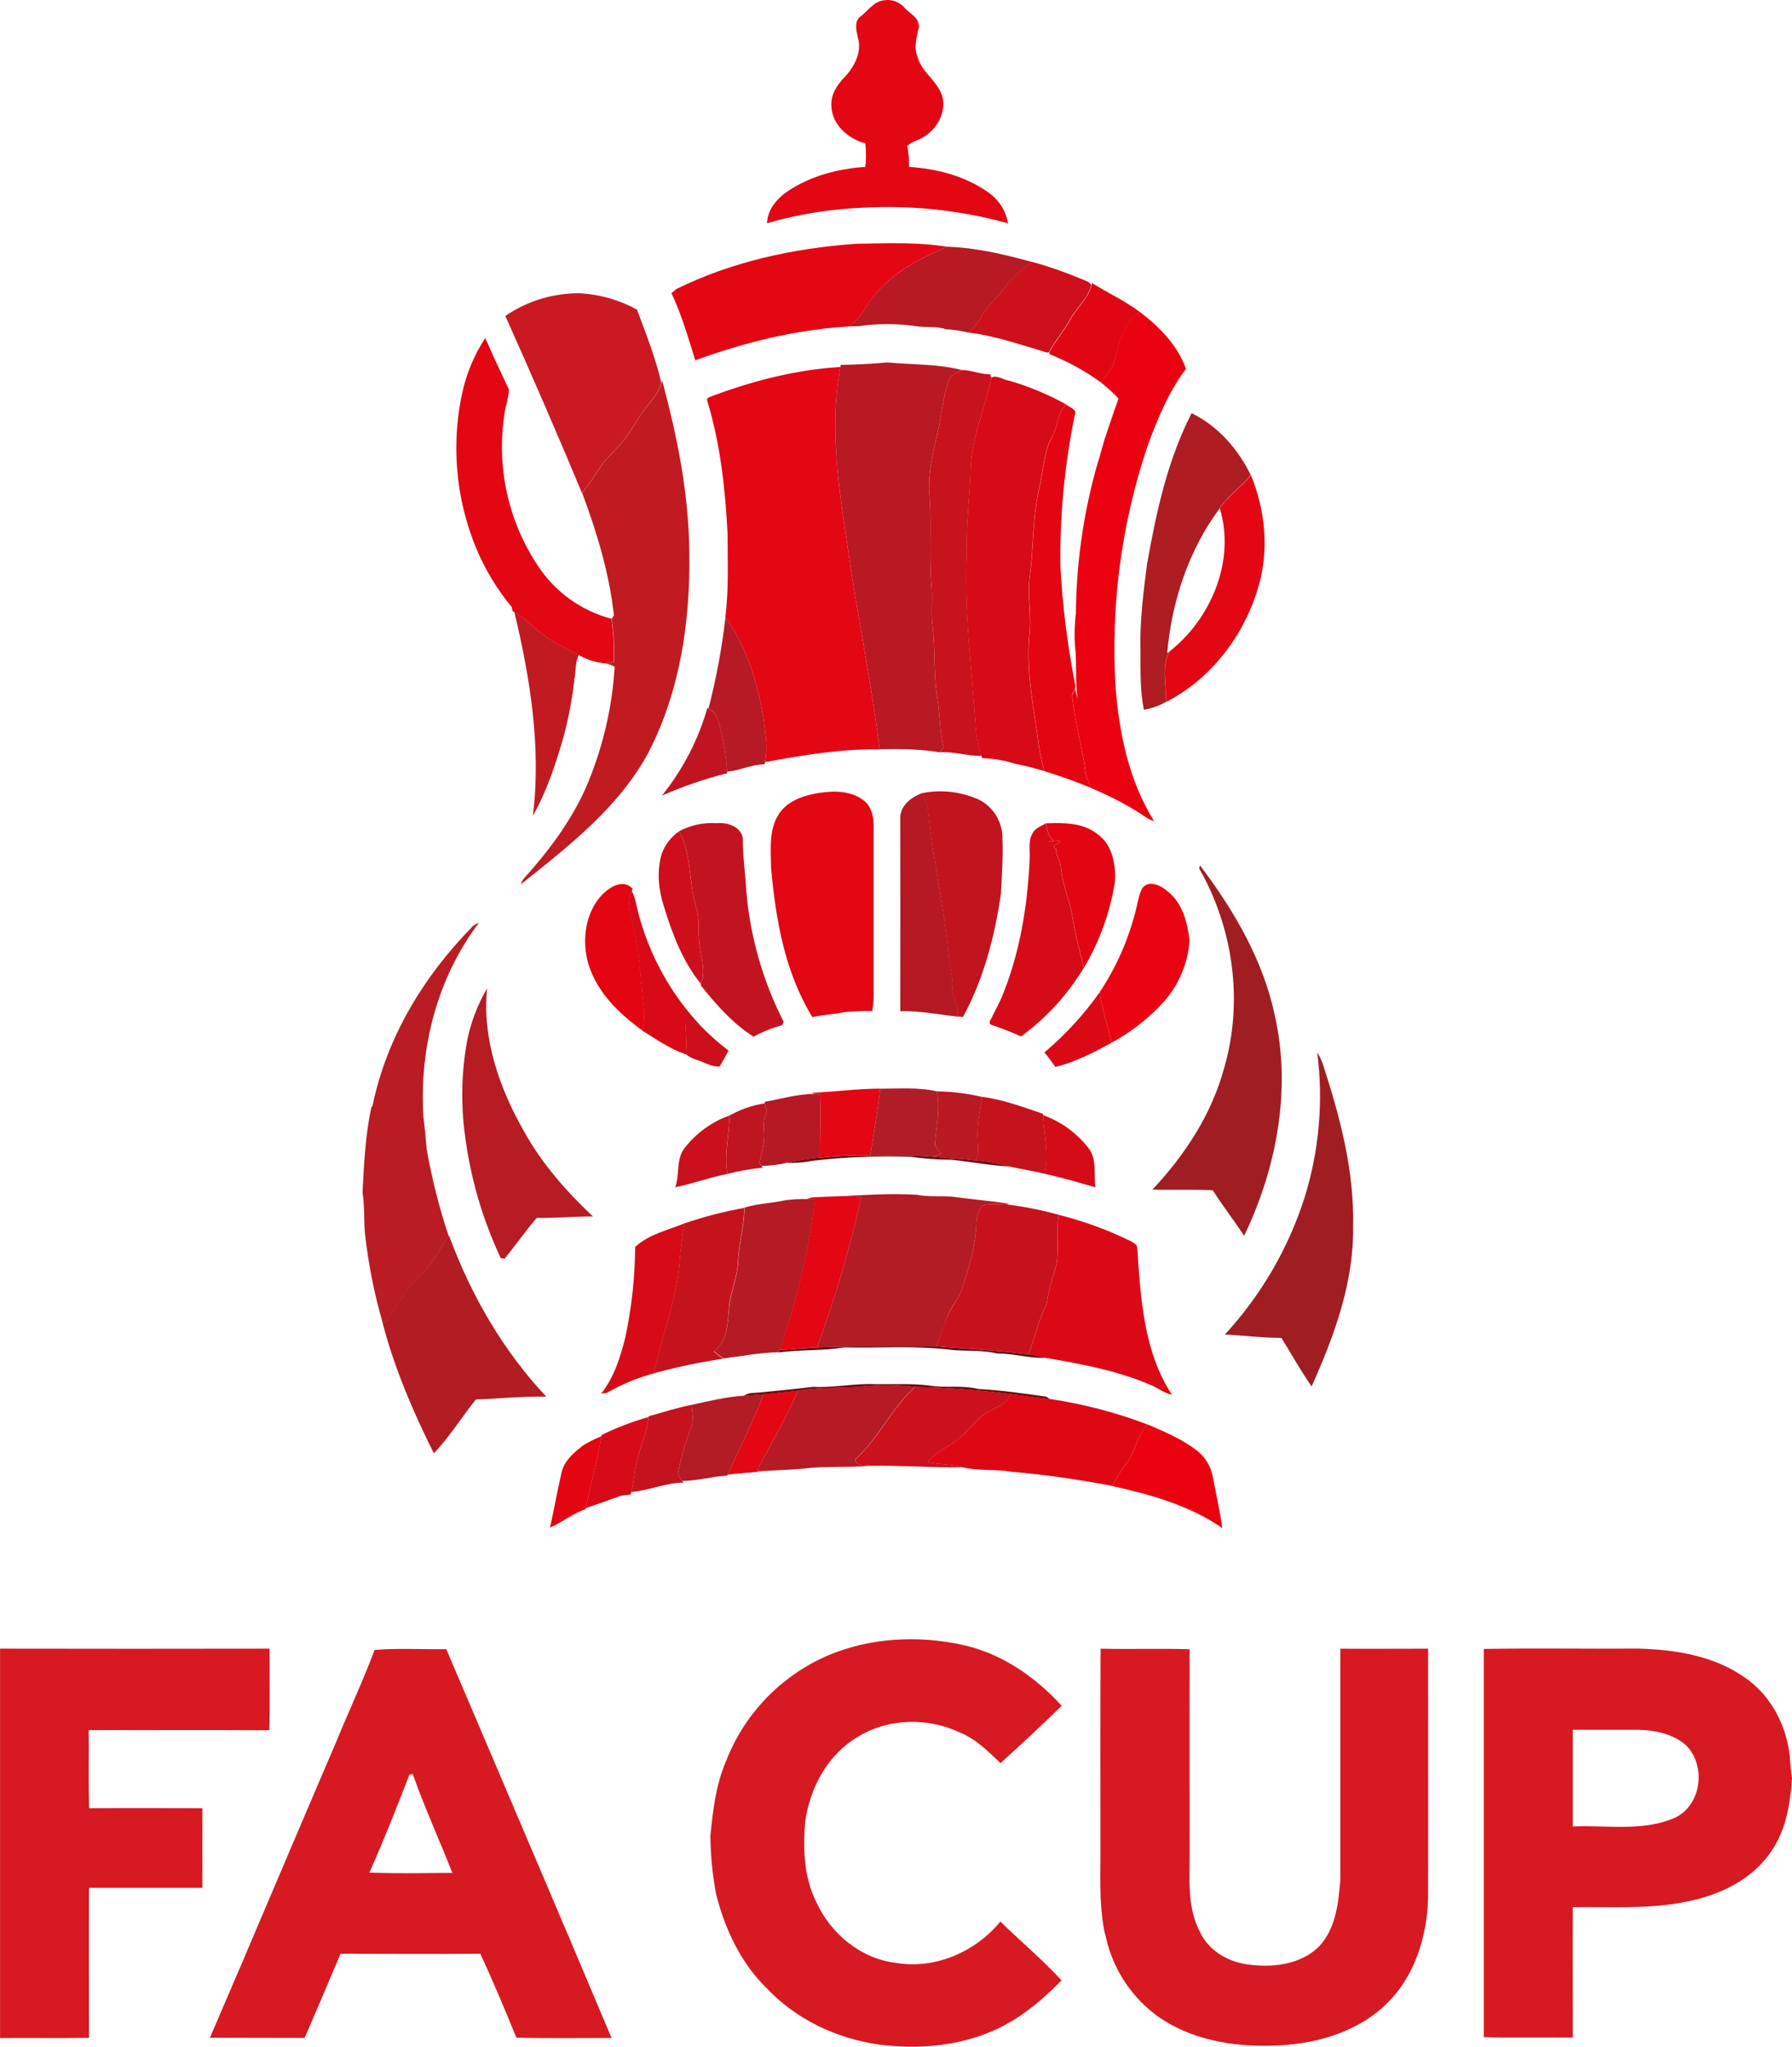 <?xml version="1.0" encoding="UTF-8"?>
<svg id="Layer_2" data-name="Layer 2" xmlns="http://www.w3.org/2000/svg" viewBox="0 0 527.21 601.99">
  <defs>
    <style>
      .cls-1 {
        fill: #c4131e;
      }

      .cls-1, .cls-2, .cls-3, .cls-4, .cls-5, .cls-6, .cls-7, .cls-8, .cls-9, .cls-10, .cls-11, .cls-12, .cls-13, .cls-14, .cls-15, .cls-16, .cls-17, .cls-18, .cls-19, .cls-20, .cls-21, .cls-22, .cls-23, .cls-24, .cls-25, .cls-26, .cls-27, .cls-28, .cls-29, .cls-30, .cls-31, .cls-32, .cls-33, .cls-34, .cls-35, .cls-36, .cls-37, .cls-38, .cls-39, .cls-40, .cls-41, .cls-42, .cls-43, .cls-44, .cls-45, .cls-46, .cls-47, .cls-48 {
        stroke-width: 0px;
      }

      .cls-2 {
        fill: #b21c22;
      }

      .cls-3 {
        fill: #b91c22;
      }

      .cls-4 {
        fill: #b51a24;
      }

      .cls-5 {
        fill: #e00714;
      }

      .cls-6 {
        fill: #b61a24;
      }

      .cls-7 {
        fill: #6d0a10;
      }

      .cls-8 {
        fill: #ca101c;
      }

      .cls-9 {
        fill: #ea0210;
      }

      .cls-10 {
        fill: #d70b17;
      }

      .cls-11 {
        fill: #cc0f1c;
      }

      .cls-12 {
        fill: #b31b25;
      }

      .cls-13 {
        fill: #b41b24;
      }

      .cls-14 {
        fill: #e30613;
      }

      .cls-15 {
        fill: #e30512;
      }

      .cls-16 {
        fill: #ae1d22;
      }

      .cls-17 {
        fill: #d60b17;
      }

      .cls-18 {
        fill: #c91a21;
      }

      .cls-19 {
        fill: #cd101b;
      }

      .cls-20 {
        fill: #d71921;
      }

      .cls-21 {
        fill: #c21420;
      }

      .cls-22 {
        fill: #c11b21;
      }

      .cls-23 {
        fill: #c2141f;
      }

      .cls-24 {
        fill: #b51a25;
      }

      .cls-25 {
        fill: #eb020f;
      }

      .cls-26 {
        fill: #a01e22;
      }

      .cls-27 {
        fill: #b71a23;
      }

      .cls-28 {
        fill: #c8121d;
      }

      .cls-29 {
        fill: #64080d;
      }

      .cls-30 {
        fill: #ea0310;
      }

      .cls-31 {
        fill: #b01d26;
      }

      .cls-32 {
        fill: #72090f;
      }

      .cls-33 {
        fill: #ce0e1b;
      }

      .cls-34 {
        fill: #e40512;
      }

      .cls-35 {
        fill: #b81923;
      }

      .cls-36 {
        fill: #c5131e;
      }

      .cls-37 {
        fill: #dd0814;
      }

      .cls-38 {
        fill: #c7121d;
      }

      .cls-39 {
        fill: #ca111c;
      }

      .cls-40 {
        fill: #d50c18;
      }

      .cls-41 {
        fill: #b91922;
      }

      .cls-42 {
        fill: #c01b21;
      }

      .cls-43 {
        fill: #bf1520;
      }

      .cls-44 {
        fill: #b61c22;
      }

      .cls-45 {
        fill: #d30c18;
      }

      .cls-46 {
        fill: #c01521;
      }

      .cls-47 {
        fill: #db0916;
      }

      .cls-48 {
        fill: #d80a17;
      }
    </style>
  </defs>
  <g id="Layer_1-2" data-name="Layer 1">
    <path class="cls-14" d="M253.39,4.68c2.14-1.72,3.88-4.43,6.87-4.61,2.2-.32,4.41.52,5.86,2.21,1.56,1.76,4.42,2.95,4.2,5.73-.62,2.85-1.57,5.88-.38,8.73,1.31,4.86,6.52,7.41,7.48,12.43.65,4.32-1.84,8.75-5.52,11-1.56,1.1-3.61,1.4-5,2.77.43,2.02.6,4.09.52,6.15,8.08.53,16.31,2.61,23,7.27,3.25,2.12,5.48,5.49,6.15,9.32-13.93-3.85-28.39-5.4-42.82-4.59-9.52.39-18.95,1.92-28.1,4.57.16-4,2.89-7.23,6-9.35,6.75-4.56,14.88-6.69,22.93-7.22.26-2.3.26-4.63,0-6.93-5.06-1.29-9.83-5.52-10-11-.2-3.28,1.66-6.17,3.85-8.43,2.88-3,5.26-7.44,3.94-11.7-.44-2.08-1.16-4.89.94-6.3M199.01,85c16.42-8.11,34.64-12,52.83-13.3,8.92-.15,17.95-.56,26.79.88-7.89,3.4-15.93,7.39-21.36,14.29-2.71,3-4.06,7.32-7.9,9.18-15.34.91-30.41,4.68-44.82,9.92-2.09-6.65-4-13.41-7-19.74l1.46-1.23M136.01,115.48c1.25-5.72,3.54-11.16,6.75-16.06,2.23,5.08,4.58,10.11,6.95,15.13,0,2.33-.95,4.55-1.23,6.85-2.53,15.66.94,31.71,9.71,44.93,5.04,7.73,12.77,13.31,21.69,15.67.63,4.2.86,8.45.69,12.7l-2.07.44c-2.89-.19-5.7-1.03-8.22-2.46-3.44-1.94-7.11-3.52-10.31-5.87-3-2.1-5.34-5.07-8.64-6.78l-.53-.31c-.06-.3-.19-.9-.25-1.19-5.26-6.34-9.33-13.59-12-21.38-.31-.86-.6-1.72-.86-2.59-3.92-12.66-4.5-26.11-1.7-39.06M209.93,116.33c12-4.42,24.54-7.65,37.31-8.38-3.72,19.77.26,39.83,3.11,59.44,2.7,17.69,6.23,35.26,8.44,53-11.36-.14-22.61,1.72-33.74,3.76,1-4.39,0-8.89-.49-13.29-1.74-10.37-4.94-20.8-11.17-29.37,1.05-8.07.65-16.23.67-24.34-.68-13.24-2.1-26.58-6-39.29-.29-1.13,1.26-1.1,1.89-1.55M368.01,139.73c4.19,10.17,5.36,21.65,2.37,32.31-4.05,14.44-13.82,27.54-27.31,34.42.18-4.91-1.52-10.44,1.08-14.91,12.25-9.68,19.34-26.7,14.73-42,2.45-3.79,6.33-6.29,9.13-9.77M241.55,233.15c4.29-.65,9.2-.45,12.71,2.41,2.28,1.84,2.81,4.95,2.74,7.73v50.23c-.04,1.28-.17,2.56-.38,3.82-2.74,0-5.48.08-8.2.36-3.11.67-6.32.72-9.42,1.46-8.08-13.16-10.83-28.8-12.15-44-.06-5.3-.74-11.11,2.32-15.79,2.75-4.09,7.76-5.57,12.39-6.25M238.88,321.42c6.69-.3,13.34-1.22,20.05-1.23-.65,6.6-1.87,13.11-2.93,19.64-4.93-.12-9.86.09-14.76.63,0-6.22.23-12.42,0-18.63l-1.69-.12-.66-.29M237.27,352.7l1.59-.53c2.24-.07,4.48-.2,6.73-.29,2.6-.1,5.2-.03,7.79.23-3.35,15-7.69,29.76-13,44.19-3.66.2-7.31.52-11,.77,5.03-14.37,8.53-29.22,10.44-44.32h-2.6M224.64,410.1c3.39-.32,6.75-.73,10.13-1.08-3.51,8.12-8,15.75-12.11,23.55l2.62.09c-3.74.41-7.51.59-11.24,1.09,3.62-7.85,7.5-15.58,10.6-23.65h0Z"/>
    <path class="cls-27" d="M278.63,72.57c8.44.25,16.79,2.24,24.92,4.46-2.77,2.29-5.66,4.52-7.8,7.44s-5,5.23-6.86,8.36c-.97,1.92-2.34,3.63-4,5-2.19-.56-4.43-.89-6.68-1-2.79-1-5.81-.4-8.69-.89-5.61-.81-11.31-.81-16.92,0-1.08,0-2.16.06-3.23.08,3.84-1.86,5.19-6.18,7.9-9.18,5.43-6.84,13.47-10.84,21.36-14.27Z"/>
    <path class="cls-19" d="M303.55,77c4.99,1.37,9.88,3.07,14.65,5.07,1,.47,2.34.69,2.86,1.85-1.1,4-4.44,6.62-6.32,10.16-1.81,3.29-4.35,6.12-6.11,9.46l-.59.17c-7.62-2.28-15.23-4.93-23.15-5.92,1.66-1.37,3.03-3.08,4-5,1.85-3.13,4.74-5.42,6.86-8.36s5-5.15,7.8-7.44h0Z"/>
    <path class="cls-5" d="M321.06,84l.25-.75c4.6,2.94,9.62,5.18,14,8.5-4.61,3.13-6.07,9-7.35,14.08-.51,2.64-2.51,4.59-4.2,6.55-4.65-3.34-9.69-6.1-15-8.22l-.06-.54c1.76-3.34,4.3-6.17,6.11-9.46,1.88-3.54,5.22-6.21,6.32-10.16h-.07Z"/>
    <path class="cls-18" d="M148.67,92.93c6.51-4.47,14.25-6.79,22.14-6.66,5.82.35,11.48,1.99,16.59,4.79,2.62,7.11,5.5,14.2,7.17,21.6-.76,2.9-2.94,5.07-4.69,7.4-2.16,2.76-3.69,5.94-5.82,8.72-2.41,3.21-5.67,5.71-7.84,9.12-1.52,2.48-3.19,4.86-5,7.13-7.26-17.47-14.83-34.84-22.55-52.1h0Z"/>
    <path class="cls-9" d="M327.93,105.78c1.28-5.11,2.74-11,7.35-14.08,5.78,4.38,11.15,9.82,13.63,16.78-5.15,6.84-8.44,14.83-11.34,22.82-7.67,22.84-10.85,46.95-9.36,71,1.09,13.61,4,27.5,11.32,39.2-1.79-.48-3.21-1.71-4.74-2.67-4.37-2.7-8.95-5.04-13.69-7-.7-1.28-1.25-2.65-1.63-4.06-1-7.63-3.15-15.06-4-22.7-.15-.92.51-1.67.79-2.47.21.78.62,2.33.82,3.1-.88-5.3-.18-10.69-.84-16-.18-3.15-.09-6.31.29-9.44.13-14.13,2.07-28.18,5.77-41.82.39-1.38.76-2.78,1.23-4.15.46-1.72.95-3.43,1.46-5.14,1.35-4,2.66-8,4.08-11.94-1.66-1.73-3.44-3.35-5.31-4.85,1.69-2,3.69-3.91,4.2-6.55l-.03-.03Z"/>
    <path class="cls-35" d="M247.31,107.34c4.6-.12,9.2-.31,13.78-.74,7.29.68,14.73.41,21.86,2.23-1.2.55-2.33,1.25-3.35,2.08-2.05,4.64-2.37,9.79-3.39,14.7-1.52,6.76-3.44,13.66-2.69,20.65.62,8.92-.23,17.88.6,26.78.19,3.51-.23,7,.19,10.54.9,7.32.25,14.73,1.47,22,.87,4.73.63,9.6,1.79,14.29-.28.36-.86,1.06-1.14,1.41-5.84-1-11.75-1-17.64-.92-2.21-17.76-5.74-35.33-8.44-53-2.85-19.61-6.83-39.67-3.11-59.44l.07-.58h0Z"/>
    <path class="cls-28" d="M279.6,110.91c1.02-.83,2.15-1.53,3.35-2.08,2.83,0,5.48,1.35,8.33,1.21l.35,1c-1.69,8.78-5.65,17.12-6,26.16-.2,8.31-1.46,16.56-1.18,24.88-.92,17.52,1.52,34.92,2.67,52.37.21,2.67.77,5.31,1.66,7.84-4.18.19-8.18-1.37-12.34-1,.28-.35.86-1.05,1.14-1.41-1.16-4.69-.92-9.56-1.79-14.29-1.22-7.29-.57-14.7-1.47-22-.42-3.5,0-7-.19-10.54-.83-8.9,0-17.86-.6-26.78-.75-7,1.17-13.89,2.69-20.65,1-4.91,1.34-10.06,3.39-14.7h-.01Z"/>
    <path class="cls-10" d="M291.63,111.08c1.63-.92,3.55.67,5.27.89,5.84,1.7,11.47,4.04,16.79,7-2.6,2.41-2.35,6.2-4,9.14-2.53,4.45-2.7,9.69-3.76,14.58-2.17,8.63-1.81,17.63-2.94,26.41-.91,6,.59,11.95-.19,17.93-1,11.09,1.49,22,2.9,32.93.39,2.29.94,4.55,1.45,6.82-2.83-.87-5.7-1.59-8.61-2.16-3.09-1-6.32-1.54-9.57-1.61-.05-.17-.17-.52-.22-.69-.89-2.53-1.45-5.17-1.66-7.84-1.15-17.45-3.59-34.85-2.67-52.37-.28-8.32,1-16.57,1.18-24.88.36-9,4.32-17.38,6-26.16h.03Z"/>
    <path class="cls-42" d="M194.57,112.66l.23-.75c4.45,16.42,7.82,33.28,8,50.37.34,20.15-2.65,40.9-12,59-8.65,16.16-23.5,27.6-37.56,38.82.2-.68.54-1.31,1-1.85,7.14-7.89,13.6-16.54,18-26.28,4.94-11.37,7.85-23.52,8.6-35.9l-2.28-.93,2.07-.44c.17-4.25-.06-8.5-.69-12.7l.68-1c-1.36-12.36-5-24.35-9.34-36,1.81-2.27,3.48-4.65,5-7.13,2.17-3.41,5.43-5.91,7.84-9.12,2.13-2.78,3.66-6,5.82-8.72,1.75-2.33,3.93-4.5,4.69-7.4l-.06.03Z"/>
    <path class="cls-34" d="M309.71,128.12c1.63-2.94,1.38-6.73,4-9.14.94.91,3.3,1.38,2.49,3.14-3.01,14.62-4.42,29.53-4.23,44.46.6,11.22,1.97,22.39,4.09,33.42.07.82.57,1.74.17,2.56s-.94,1.55-.79,2.47c.88,7.64,3,15.07,4,22.7.39,1.42.96,2.79,1.68,4.07-4.56-1.9-9.21-3.57-13.93-5-.51-2.27-1.06-4.53-1.45-6.82-1.41-10.94-3.89-21.84-2.9-32.93.78-6-.72-12,.19-17.93,1.13-8.78.77-17.78,2.94-26.41,1.06-4.89,1.23-10.13,3.76-14.58h-.02Z"/>
    <path class="cls-16" d="M337.57,165.35c2.65-15,6-30.17,13-43.82,7.76,3.75,13.65,10.54,17.41,18.19-2.8,3.48-6.68,6-9.13,9.77-9.17,12.34-14.13,27.41-15.46,42.64l.73-.59c-2.6,4.47-.9,10-1.08,14.91-2.02,1.14-4.22,1.93-6.51,2.32-1.15-5.76-1-11.63-1-17.47-.26-8.71.91-17.35,2-26l.04.05Z"/>
    <path class="cls-22" d="M151.33,180c3.3,1.71,5.63,4.68,8.64,6.78,3.2,2.35,6.87,3.93,10.31,5.87-1.09,2.17-.8,4.7-1.27,7-.64,5.81-1.72,11.57-3.24,17.22-2.31,7.92-4.92,15.88-9,23.09,2.51-20.13-.79-40.43-5.46-60l.02.04Z"/>
    <path class="cls-24" d="M213.39,181.48c6.23,8.57,9.43,19,11.17,29.37.52,4.4,1.47,8.9.49,13.29,0,.17-.09.51-.13.68-3.82,0-7.28,1.84-11,2.16-.33-5.29-1.27-10.52-2.8-15.6-.47-1.31-1.43-2.38-2.67-3,2.29-8.85,3.96-17.85,5-26.94l-.06.04Z"/>
    <path class="cls-46" d="M208.12,208.17l.35.25c1.24.62,2.2,1.69,2.67,3,1.53,5.08,2.47,10.31,2.8,15.6v.41c-6.57,1.65-12.99,3.85-19.2,6.57,6.15-7.62,10.71-16.41,13.38-25.83Z"/>
    <path class="cls-23" d="M271.12,233.32c5.68-1.18,11.59-.52,16.87,1.87,4.34,2.19,7.04,6.69,6.93,11.55.22,5.37-.17,10.74-.44,16.1-1.83,12.55-5.06,25.11-11.19,36.32l-1.85-.53c1-2.9-1.53-5.41-1.29-8.29.31-3.27-1-6.35-1.14-9.57-1.17-14.34-4.76-28.35-6-42.68-.14-1.76-1.13-3.26-1.92-4.77h.03Z"/>
    <path class="cls-4" d="M264.85,240.66c-.06-3.66,3.19-6.15,6.3-7.34.79,1.51,1.78,3,1.92,4.77,1.21,14.33,4.8,28.34,6,42.68.17,3.22,1.45,6.3,1.14,9.57-.24,2.88,2.29,5.39,1.29,8.29l1.85.53c-6.16-.47-12.27-1.94-18.49-1.73.05-18.93,0-37.85,0-56.77M225.06,324.06c4.81-.88,9.55-2.28,14.48-2.32l1.69.12c.24,6.21,0,12.41,0,18.63-3.29.32-6.57.82-9.8,1.52-2.42.6-4.91.9-7.4.9l-.65-.94c.84-3.07,1.65-6.21,1.36-9.41-.22-2,.08-4.02.89-5.86-.25-.73-.48-1.45-.7-2.19.05-.15.09-.3.12-.45h0Z"/>
    <path class="cls-21" d="M199.78,244.5c3.37-1.81,7.18-2.63,11-2.37,3.11-.34,7.09.9,7.77,4.35-.07,5.2.75,10.34,1,15.52,1.14,13.44,4.88,26.53,11,38.55l-.46,1c-2.92.8-5.73,1.92-8.39,3.36-5.65-3.54-10.2-8.58-14.4-13.67-.31-.64-1.23-1.13-1.12-1.87,1.42-3.37.27-7-.2-10.44-.88-4.09.15-8.37-1.25-12.37-2.13-7.21-1.2-15.32-4.93-22l-.02-.06Z"/>
    <path class="cls-40" d="M303.85,245c.74-1.5,2.49-2,3.82-2.82.43,1.82.62,4,2.37,5.09l-2,.33c8.84-1.07-.61,1.07,2.74,2.05-.35,2,1.31,3.62,1.33,5.6.44,5.28,2.88,10.1,3.55,15.34.73,4.75,2.06,9.38,3.24,14-4.76,7.92-11.05,14.81-18.52,20.26-2.89-1.33-5.85-2.48-8.87-3.47-.94-.69.31-1.85.52-2.64.87-1.68,1.72-3.37,2.54-5.09,5.44-13,7.73-27.05,8.36-41,.16-2.54-.54-5.35.89-7.64M177.02,422.05c4.42-2.17,9.03-3.93,13.78-5.26-.38,4.15-2.18,8-3.15,12-1,3.3-1.1,6.77-1.93,10.09l-.16.71c-1,.09-1.95.21-2.92.35-3.4,1.28-6.83,2.48-10.28,3.61,1.38-7.09,3.35-14,4.59-21.13l.07-.34v-.03Z"/>
    <path class="cls-15" d="M307.67,242.16c5.22-.19,10.94-.26,15.25,3.2,4.39,3.12,5.41,9,5.1,14-1.41,8.91-4.49,17.47-9.09,25.23-1.18-4.65-2.51-9.28-3.24-14-.67-5.24-3.11-10.06-3.55-15.34,0-2-1.68-3.63-1.33-5.6-3.35-1,6.1-3.12-2.74-2.05l2-.33c-1.75-1.13-1.94-3.27-2.37-5.09M177.12,263.2c2.25-2.34,6.26-4.8,9-1.79l-.23.65c-1.76,3.49-.1,7.33.49,10.89,1.91,7.88,2.1,16,3.1,24,.13,2.05-.03,4.12-.5,6.12-6.86-4.92-13.34-11.22-15.87-19.5-2-6.86-1-15.06,4-20.38M171.11,425.41c1.86-1.18,3.82-2.18,5.86-3-1.24,7.11-3.21,14-4.59,21.13l-.07.31c-3.78,1.3-6.88,3.9-10.51,5.45,1.22-5.33,2.14-10.72,3.37-16,.66-3.41,3.36-5.77,5.94-7.82v-.07Z"/>
    <path class="cls-33" d="M194.72,251c.99-2.62,2.76-4.89,5.06-6.49,3.73,6.71,2.8,14.82,4.93,22,1.4,4,.37,8.28,1.25,12.37.47,3.44,1.62,7.07.2,10.44-5.23-6.46-8.27-14.35-10.68-22.21-1.75-5.19-2.35-10.84-.76-16.14v.03Z"/>
    <path class="cls-26" d="M352.8,255.43l.24-.89c10,13.2,18.63,27.92,22.05,44.3,4.87,21.75.48,44.76-9.05,64.63-3-4.52-6.34-8.82-9.26-13.4-5.91-.25-11.82,0-17.73-.18,9.54-10.15,17.41-22.15,21.08-35.7,5.71-19.51,2.74-41.17-7.33-58.76M387.53,309.57c.68,1.04,1.23,2.16,1.63,3.34,5.06,15.47,9.33,31.54,8.93,47.94.23,16.44-5.59,32.15-12.2,46.94-3.21-4.6-5.94-9.51-8.9-14.28-5.55,0-11.08-.71-16.62-1,10.62-11.52,18.61-25.23,23.4-40.15,4.33-13.83,5.62-28.43,3.76-42.8h0Z"/>
    <path class="cls-30" d="M336.05,261.23c2-2.58,5.58-.76,7.52,1,4.34,3.41,5.74,9,6.39,14.26-.42,6.73-3.08,13.13-7.57,18.16-4.43,4.87-9.66,8.96-15.46,12.07-.8-5.07-2.87-9.87-3.33-15,4.66-7.03,8.13-14.78,10.28-22.94.73-2.52,1-5.21,2.17-7.57v.02Z"/>
    <path class="cls-48" d="M186.33,273c-.59-3.56-2.25-7.4-.49-10.89,1.11,1.78,1.28,3.92,1.81,5.91,2.66,10.39,7.44,20.11,14.05,28.56-.44,4.52.64,9,.07,13.53-4.61-1.56-8.71-4.42-12.84-7,.47-2,.63-4.07.5-6.12-1-8-1.19-16.13-3.1-24h0Z"/>
    <path class="cls-3" d="M138.79,272.66c.62-.56,1.34-.98,2.13-1.25-12.33,16.2-17.62,37-16.35,57.2.43,3.08.66,6.17.94,9.26,1.53,8.75,3.71,17.38,6.53,25.81-2.8,3.57-4.59,7.91-8,11-4.79,4.14-6.87,10.37-11.35,14.77-2.56-8.74-4.34-17.69-5.32-26.75-.36-4-.07-8-.71-12,.44-8.35.81-16.74,2.58-24.95l.38-.56c4.11-20,15-38,29.21-52.48l-.04-.05Z"/>
    <path class="cls-44" d="M137.38,306.35c1.08-5.51,3.08-10.81,5.93-15.65-1.52,14.89,3.71,29.64,11.05,42.4,5.2,9.31,12.32,17.38,20.07,24.68-5.52,0-11,.52-16.52.43-3.3,3.84-6.19,8-9.38,11.91h-1.17c-5.42-11.5-9-23.79-10.59-36.41-1.21-9.08-1-18.3.61-27.32v-.04Z"/>
    <path class="cls-47" d="M307.27,309.54c6.18-5.21,11.67-11.19,16.33-17.8.46,5.11,2.53,9.91,3.33,15-5.2,2.87-10.66,5.69-16.43,7.06-1.05-1.43-2.07-2.89-3.23-4.24M311.47,357.32c7.4,1.84,14.57,4.47,21.41,7.84.66.44,1.7.89,1.7,1.85,1,14.74,1.86,30.47,10.2,43.22-2.3-.46-4.12-2-6.25-2.87-9.88-4.27-20.55-6.22-31.09-8-1.57-.44-3.17-.77-4.79-1,1.72-5,3-10.23,5.33-15,.44-4.1,2-7.94,2.94-11.91.59-4.68-.16-9.43.55-14.12h0Z"/>
    <path class="cls-11" d="M201.7,296.53c3.63,4.71,7.88,8.9,12.64,12.47-.79,1.59-1.72,3.11-2.6,4.66-2.52.26-4.65-1.37-7-2-1.09-.35-2.1-.9-3-1.61.57-4.51-.51-9-.07-13.53h.03Z"/>
    <path class="cls-31" d="M258.92,320.22c5.55,0,11.31-.48,16.71.77,1,5-.13,10.06-.52,15.06-.25,1.41,1.06,2.29,1.78,3.31-.83.27-1.65.55-2.47.84-6.13-.58-12.29-.19-18.43-.34,1.06-6.53,2.28-13,2.93-19.64h0Z"/>
    <path class="cls-41" d="M275.63,321c4.46.06,8.9.6,13.25,1.62-.45,4-1.49,7.87-1.27,11.88,0,2.28.68,4.76-.6,6.84-4.18-.58-8.4-.65-12.59-1.13.82-.29,1.64-.57,2.47-.84-.72-1-2-1.9-1.78-3.31.39-5,1.49-10,.52-15.06Z"/>
    <path class="cls-36" d="M288.88,322.61c6.2.78,12.09,3,18,5v.42c.31,5.74,1.89,11.5.44,17.22-3.42-.87-6.92-1.34-10.34-2.15-3.26-.95-6.61-1.55-10-1.77,1.28-2.08.61-4.56.6-6.84-.22-4,.82-7.92,1.27-11.88M201.39,359.81c5.73-1.95,11.6-3.47,17.56-4.54,0,5.36-1.61,10.54-1.86,15.88-.15,4.6-2.25,8.84-2.63,13.41s-.45,10.07-4.53,12.93c.9.77,1.85,1.49,2.84,2.15-6.89,1.01-13.71,2.44-20.42,4.29,2.26-11,6.72-21.52,7.55-32.79.25-3.81.92-7.57,1.49-11.33h0Z"/>
    <path class="cls-43" d="M214.59,328.11c3.21-1.79,6.71-3,10.34-3.6.22.74.45,1.46.7,2.19-.81,1.84-1.11,3.86-.89,5.86.29,3.2-.52,6.34-1.36,9.41l.65.94.36.54c-3.5.33-6.96.95-10.36,1.83-1.12-5.7.61-11.43.56-17.17h0Z"/>
    <path class="cls-8" d="M201.33,337.78c3.4-4.43,8-7.79,13.26-9.67,0,5.74-1.68,11.47-.56,17.17-5.19,1-10.17,2.86-15.36,3.92,1.34-3.74.17-8.1,2.66-11.42h0Z"/>
    <path class="cls-45" d="M306.89,328c5.25,1.88,9.86,5.21,13.29,9.61,2.64,3.28,1.53,7.73,2.11,11.61-5-1.42-9.93-2.88-15-4,1.45-5.72-.13-11.48-.44-17.22h.04Z"/>
    <path class="cls-7" d="M241.23,340.49c4.9-.54,9.83-.75,14.76-.63,6.14.15,12.3-.24,18.43.34,4.19.48,8.41.55,12.59,1.13,3.39.22,6.74.82,10,1.77-5.74-.3-11.43-1.41-17.15-2-3.98,0-7.95-.29-11.89-.86-9.66-.33-19.32.06-28.92,1.18-2.5.51-5.05.7-7.6.57,3.23-.7,6.51-1.2,9.8-1.52l-.02.02Z"/>
    <path class="cls-12" d="M245.57,351.91c8.07-.37,16.13-1,24.2-.5,3.31.67,6.7.31,10.05.53,5.69.78,11.4,1.25,17.08,2.1l-.82.21c-2.35.05-4.78-.38-7.06.35-1.22,1.69-1.85,3.72-1.81,5.8-.34,6.28-2.11,12.39-4.08,18.33-.89,3.11-3.36,5.42-4.39,8.46s-2.19,5.89-3.31,8.82c-11.69.19-23.39-.18-35.06.32,5.31-14.43,9.65-29.19,13-44.19-2.59-.26-5.19-.33-7.79-.23M203.46,413.21c5.09-1.09,10.18-2.4,15.4-2.69,1.92-.13,3.86-.26,5.79-.42-3.1,8.07-7,15.8-10.6,23.65l-.14.29c-4.43.19-8.76,1.55-13.18,1.54-.5-.79-1.52-1.51-1.18-2.56.89-4.62,2.19-9.15,3.89-13.53.73-2,.2-4.21,0-6.28h.02Z"/>
    <path class="cls-13" d="M231.29,353c1.99-.27,3.99-.37,6-.31h2.6c-1.91,15.1-5.41,29.95-10.44,44.32l-.32.72c-5.49.07-10.87,1.17-16.29,1.82-.99-.66-1.94-1.38-2.84-2.15,4.08-2.86,4.11-8.47,4.53-12.93s2.48-8.81,2.63-13.41c.25-5.34,1.87-10.52,1.86-15.88,4-1.23,8.26-1.27,12.31-2.23l-.04.05Z"/>
    <path class="cls-38" d="M289.02,354.6c2.28-.73,4.71-.3,7.06-.35,5.2.63,10.34,1.65,15.39,3.05-.71,4.69,0,9.44-.55,14.12-1,4-2.5,7.81-2.94,11.91-2.35,4.79-3.61,10-5.33,15-9-1.17-18.15-1.58-27.22-2.34,1.12-2.93,2.21-5.88,3.31-8.82s3.5-5.35,4.39-8.46c2-5.94,3.74-12.05,4.08-18.33-.04-2.08.59-4.11,1.81-5.8v.02Z"/>
    <path class="cls-17" d="M186.87,366.76c4-3.72,9.6-4.95,14.55-6.95-.57,3.76-1.24,7.52-1.49,11.33-.83,11.27-5.29,21.81-7.55,32.79-4.87,1.32-9.54,3.26-13.91,5.77l-1.61.18c3.86-4.81,5.69-10.84,7.16-16.73,1.82-8.68,2.78-17.52,2.85-26.39h0Z"/>
    <path class="cls-2" d="M132.04,363.68l.11-.16c6.39,17.37,15.84,33.75,28.56,47.27-6.93-.16-13.8.59-20.71.83-4.18,5.22-7.75,11-12.36,15.85-6.08-12.22-11.53-24.86-15-38.06,4.48-4.4,6.56-10.63,11.35-14.77,3.45-3.05,5.24-7.39,8-11l.05.04Z"/>
    <path class="cls-29" d="M229.41,397.1c3.65-.25,7.3-.57,11-.77,11.67-.5,23.37-.13,35.06-.32,9.07.76,18.18,1.17,27.22,2.34,1.62.23,3.22.56,4.79,1-4.72.23-9.26-1.29-13.95-1.24-4.21-1-8.53-.71-12.81-1-10.73-1.4-21.59-.6-32.37-.78-6.37,1-12.84.6-19.22,1.45l.32-.72-.04.04Z"/>
    <path class="cls-32" d="M238.93,407.91c5.7.3,11.32-.84,17-.84,5.82.22,11.65-.3,17.45.45,4.73.8,9.59-.17,14.29,1,6.76.37,13.47,1.31,20.18,2.28l1,.71c-3.84-.29-7.63-1-11.45-1.41-9.36-1.24-18.78-1.95-28.22-2.12-4.92-.61-9.9-.67-14.84-.18-6.52.69-13.11.11-19.58,1.26-3.38.35-6.74.76-10.13,1.08-1.93.16-3.87.29-5.79.42,1.37-1.08,3.15-.81,4.77-1,5.1-.52,10.21-1,15.31-1.62v-.03Z"/>
    <path class="cls-6" d="M234.77,409c6.47-1.15,13.06-.57,19.58-1.26,4.94-.49,9.92-.43,14.84.18-6.89,6.23-10.67,15.1-17.61,21.31.24,2.14,3.15,1.42,4.71,1.88-6.6.63-13.26,0-19.84.85-3.71.35-7.44.43-11.17.68l-2.62-.09c4.14-7.8,8.6-15.43,12.11-23.55h0Z"/>
    <path class="cls-39" d="M269.19,407.94c9.44.17,18.86.88,28.22,2.12-1.09,2.65-3.78,3.69-6.14,4.9-3.75,1.73-5.75,5.58-9,7.93-2.85,2.72-6.88,3.9-9.28,7.13,3.4.81,7,.57,10.35,1.53-9,.18-18-.6-27-.42-1.56-.46-4.47.26-4.71-1.88,6.94-6.21,10.72-15.08,17.61-21.31h-.05Z"/>
    <path class="cls-37" d="M297.41,410.06c3.82.4,7.61,1.12,11.45,1.41,9.85,1.46,19.51,3.99,28.81,7.53-3.26,3.12-3.56,7.92-6.24,11.42-1.63,2.06-3.04,4.29-4.2,6.64-9.76-1.9-19.61-3.3-29.52-4.17-4.78-.82-9.7-.2-14.42-1.32-3.39-1-6.95-.72-10.35-1.53,2.4-3.23,6.43-4.41,9.28-7.13,3.3-2.35,5.3-6.2,9-7.93,2.36-1.21,5.05-2.25,6.14-4.9l.05-.02Z"/>
    <path class="cls-1" d="M190.82,416.57c4.2-1.18,8.35-2.53,12.63-3.36.18,2.07.71,4.25,0,6.28-1.71,4.38-3.02,8.9-3.91,13.51-.34,1.05.68,1.77,1.18,2.56l.38.49c-5.26.07-10.18,2.36-15.38,2.78.83-3.32.92-6.79,1.93-10.09,1-4,2.77-7.82,3.15-12v-.22l.02.05Z"/>
    <path class="cls-25" d="M331.43,430.4c2.68-3.5,3-8.3,6.24-11.42,5,2.13,10.08,4.31,14.43,7.63,2.54,1.97,4.24,4.83,4.76,8,.91,4.94,2.06,9.85,2.74,14.83-9.62-6.66-21.09-9.86-32.37-12.36,1.16-2.35,2.57-4.58,4.2-6.64v-.04Z"/>
    <path class="cls-20" d="M243.63,486.89c12.43-5.25,26.54-5.95,39.64-3.07,11.39,2.49,21.3,9.37,29.08,17.89-5.87,5.77-11.94,11.36-18,16.89-3.64-3.53-7.34-7.19-12.13-9.12-9.39-4.37-20.93-4.12-29.82,1.35-8.84,5.14-14.07,14.94-15.51,24.86-.67,7.95-.43,16.28,3.18,23.57,4.21,9.42,13.2,16.91,23.61,18.08,11.47,1.93,23.34-3.26,30.63-12.16,5.95,5.81,12.4,11.19,18,17.3-5.88,6-12.49,11.52-20.28,14.87-10.46,4.54-22.22,5.47-33.45,4-12.37-1.74-24.33-7.36-32.95-16.51-7.66-7.43-12.33-17.39-14.93-27.63-1.08-5.67-1.64-11.43-1.7-17.21.73-7.44,1.59-15,4.6-22,5.42-13.97,16.23-25.17,30-31.09M0,484.91c26.44.05,52.87.05,79.3,0,0,8,.14,16-.07,24-17.71-.1-35.42,0-53.13-.05.1,7.66-.13,15.33.13,23,11.11-.1,22.22-.06,33.32,0-.05,7.8,0,15.6,0,23.39H26.19c-.11,14.7,0,29.41,0,44.12-8.72.16-17.45,0-26.17.08v-114.45M110.2,485.29c7-.6,14.06-.1,21.09-.25,16.22,38.12,32.56,76.2,48.63,114.38-9.33,0-18.66.15-28-.1-3.38-8.29-6.86-16.55-10.6-24.68-13.7.13-27.42,0-41.12,0-3.52,8.25-7,16.51-10.57,24.76-9.29-.05-18.58,0-27.87-.06,12.45-28.84,24.59-57.8,37-86.67,3.75-9.16,8-18.17,11.46-27.43M120.43,521.99c-3.69,9.68-7.55,19.31-11.76,28.78,8.13.33,16.28.14,24.41.1-3.8-9.74-8.21-19.25-11.65-29.1l-1,.22M323.81,484.92c8.72.2,17.45-.1,26.18.16-.06,20,0,40.08,0,60.13,0,7.71-.72,15.87,3,22.94,2.45,5.41,8,8.73,13.77,9.6,7.34,1.08,15.79.25,21.3-5.24,4.94-5.24,5.71-12.75,6.27-19.59v-68c8.6.06,17.21,0,25.82,0,0,24.34.06,48.68,0,73-.24,11.5-3.88,23.47-12.38,31.58-8.83,8.53-21.4,11.9-33.4,12.17-11.79.38-24.17-1.76-33.94-8.74-7.12-5.25-12.26-12.74-14.62-21.27-.27-1.19-.52-2.35-.88-3.5-1.72-8.71-1.07-17.59-1.18-26.41,0-19-.07-37.93.05-56.89M436.42,485c15.15-.27,30.31,0,45.46-.11,10.86.29,22.26,2.05,31.33,8.44,7,4.7,11.6,12.62,13,20.89.61,2.87.42,5.82,1,8.71-.49,7.43-1.69,15.16-6,21.43-5.52,8.42-15.19,13-24.8,14.91-11.07,2.36-22.46,1.49-33.69,1.67-.06,12.79,0,25.57,0,38.36-8.73-.08-17.45.11-26.17-.11v-114.19M462.71,508.79v28.42c9.95-.45,20.5,1.57,29.94-2.51,8-3.64,9.44-15.53,3.29-21.45-3.81-3.31-9-4.35-13.94-4.47h-19.29Z"/>
  </g>
</svg>